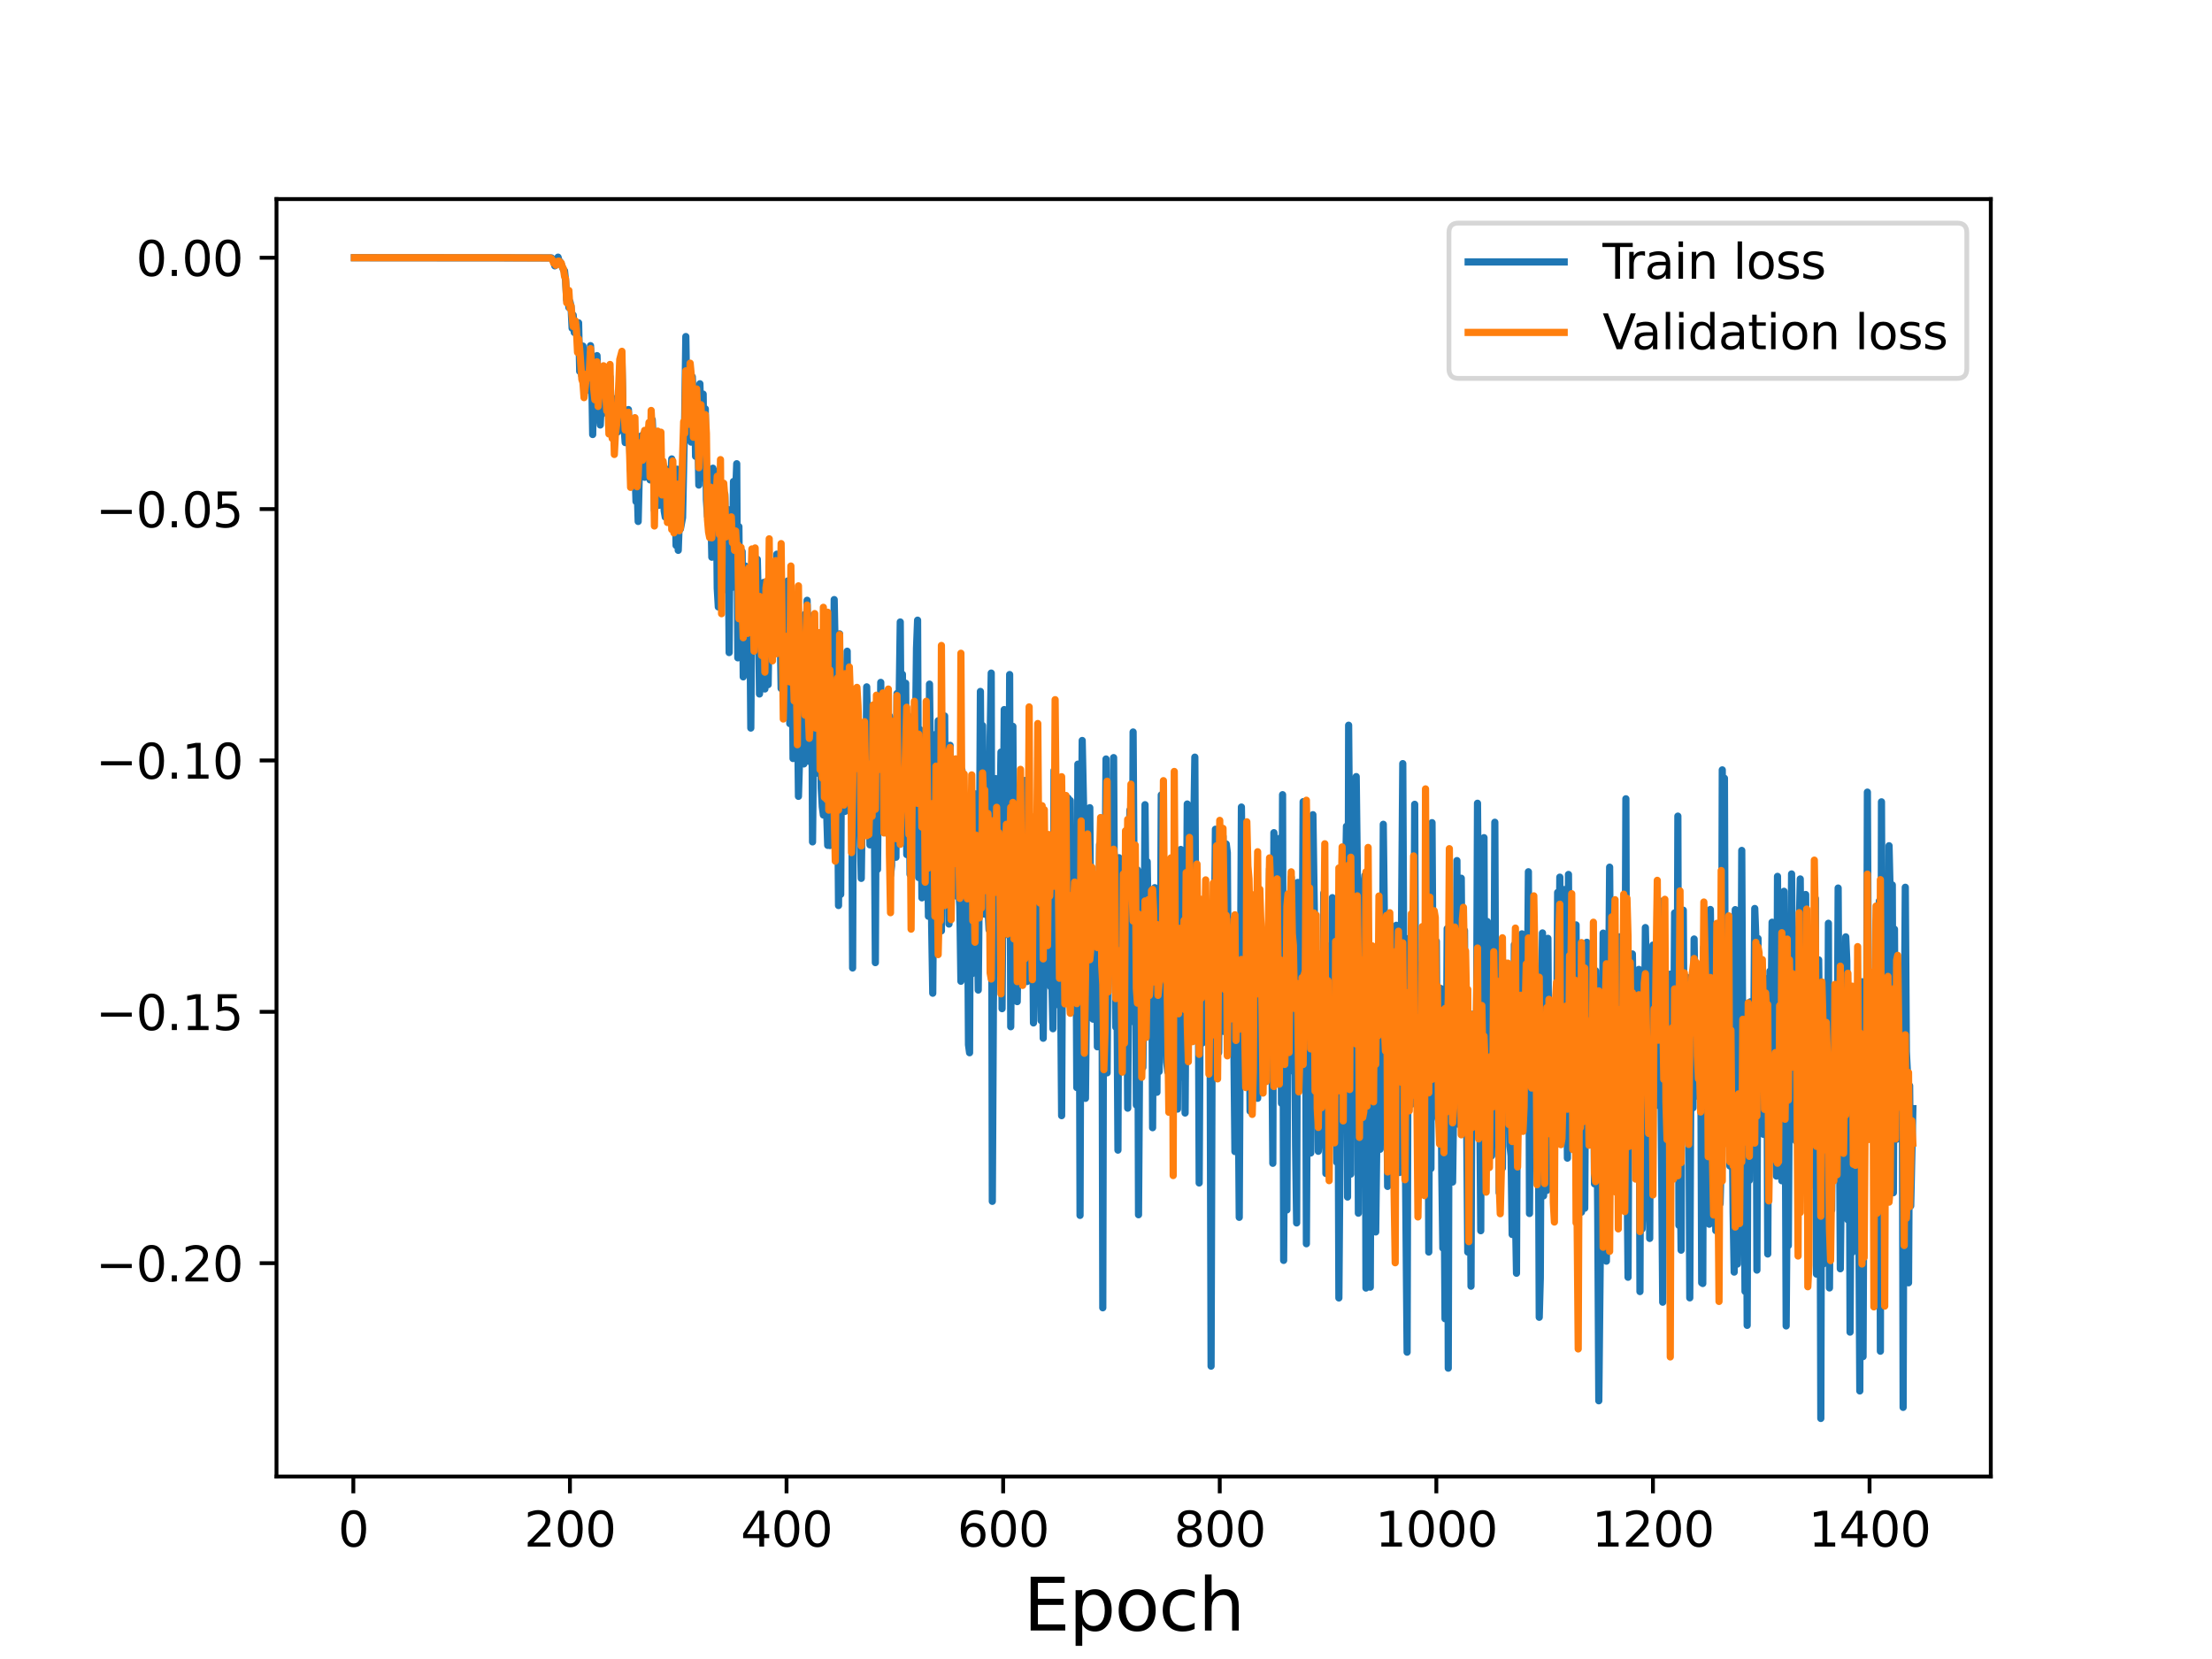 <?xml version="1.0" encoding="utf-8" standalone="no"?>
<!DOCTYPE svg PUBLIC "-//W3C//DTD SVG 1.1//EN"
  "http://www.w3.org/Graphics/SVG/1.1/DTD/svg11.dtd">
<svg height="345.6pt" version="1.1" viewBox="0 0 460.8 345.6" width="460.8pt" xmlns="http://www.w3.org/2000/svg" xmlns:xlink="http://www.w3.org/1999/xlink">
 <defs>
  <style type="text/css">*{stroke-linecap:butt;stroke-linejoin:round;}</style>
 </defs>
 <g id="figure_1">
  <g id="patch_1">
   <path d="M 0 345.6 
L 460.8 345.6 
L 460.8 0 
L 0 0 
z
" style="fill:#ffffff;"/>
  </g>
  <g id="axes_1">
   <g id="patch_2">
    <path d="M 57.6 307.584 
L 414.72 307.584 
L 414.72 41.472 
L 57.6 41.472 
z
" style="fill:#ffffff;"/>
   </g>
   <g id="matplotlib.axis_1">
    <g id="xtick_1">
     <g id="line2d_1">
      <defs>
       <path d="M 0 0 
L 0 3.5 
" id="mca65f3bb26" style="stroke:#000000;stroke-width:0.8;"/>
      </defs>
      <g>
       <use style="stroke:#000000;stroke-width:0.8;" x="73.607" xlink:href="#mca65f3bb26" y="307.584"/>
      </g>
     </g>
     <g id="text_1">
      <!-- 0 -->
      <g transform="translate(70.426 322.182)scale(0.1 -0.1)">
       <defs>
        <path d="M 2034 4250 
Q 1547 4250 1301 3770 
Q 1056 3291 1056 2328 
Q 1056 1369 1301 889 
Q 1547 409 2034 409 
Q 2525 409 2770 889 
Q 3016 1369 3016 2328 
Q 3016 3291 2770 3770 
Q 2525 4250 2034 4250 
z
M 2034 4750 
Q 2819 4750 3233 4129 
Q 3647 3509 3647 2328 
Q 3647 1150 3233 529 
Q 2819 -91 2034 -91 
Q 1250 -91 836 529 
Q 422 1150 422 2328 
Q 422 3509 836 4129 
Q 1250 4750 2034 4750 
z
" id="DejaVuSans-30" transform="scale(0.016)"/>
       </defs>
       <use xlink:href="#DejaVuSans-30"/>
      </g>
     </g>
    </g>
    <g id="xtick_2">
     <g id="line2d_2">
      <g>
       <use style="stroke:#000000;stroke-width:0.8;" x="118.729" xlink:href="#mca65f3bb26" y="307.584"/>
      </g>
     </g>
     <g id="text_2">
      <!-- 200 -->
      <g transform="translate(109.186 322.182)scale(0.1 -0.1)">
       <defs>
        <path d="M 1228 531 
L 3431 531 
L 3431 0 
L 469 0 
L 469 531 
Q 828 903 1448 1529 
Q 2069 2156 2228 2338 
Q 2531 2678 2651 2914 
Q 2772 3150 2772 3378 
Q 2772 3750 2511 3984 
Q 2250 4219 1831 4219 
Q 1534 4219 1204 4116 
Q 875 4013 500 3803 
L 500 4441 
Q 881 4594 1212 4672 
Q 1544 4750 1819 4750 
Q 2544 4750 2975 4387 
Q 3406 4025 3406 3419 
Q 3406 3131 3298 2873 
Q 3191 2616 2906 2266 
Q 2828 2175 2409 1742 
Q 1991 1309 1228 531 
z
" id="DejaVuSans-32" transform="scale(0.016)"/>
       </defs>
       <use xlink:href="#DejaVuSans-32"/>
       <use x="63.623" xlink:href="#DejaVuSans-30"/>
       <use x="127.246" xlink:href="#DejaVuSans-30"/>
      </g>
     </g>
    </g>
    <g id="xtick_3">
     <g id="line2d_3">
      <g>
       <use style="stroke:#000000;stroke-width:0.8;" x="163.852" xlink:href="#mca65f3bb26" y="307.584"/>
      </g>
     </g>
     <g id="text_3">
      <!-- 400 -->
      <g transform="translate(154.308 322.182)scale(0.1 -0.1)">
       <defs>
        <path d="M 2419 4116 
L 825 1625 
L 2419 1625 
L 2419 4116 
z
M 2253 4666 
L 3047 4666 
L 3047 1625 
L 3713 1625 
L 3713 1100 
L 3047 1100 
L 3047 0 
L 2419 0 
L 2419 1100 
L 313 1100 
L 313 1709 
L 2253 4666 
z
" id="DejaVuSans-34" transform="scale(0.016)"/>
       </defs>
       <use xlink:href="#DejaVuSans-34"/>
       <use x="63.623" xlink:href="#DejaVuSans-30"/>
       <use x="127.246" xlink:href="#DejaVuSans-30"/>
      </g>
     </g>
    </g>
    <g id="xtick_4">
     <g id="line2d_4">
      <g>
       <use style="stroke:#000000;stroke-width:0.8;" x="208.974" xlink:href="#mca65f3bb26" y="307.584"/>
      </g>
     </g>
     <g id="text_4">
      <!-- 600 -->
      <g transform="translate(199.43 322.182)scale(0.1 -0.1)">
       <defs>
        <path d="M 2113 2584 
Q 1688 2584 1439 2293 
Q 1191 2003 1191 1497 
Q 1191 994 1439 701 
Q 1688 409 2113 409 
Q 2538 409 2786 701 
Q 3034 994 3034 1497 
Q 3034 2003 2786 2293 
Q 2538 2584 2113 2584 
z
M 3366 4563 
L 3366 3988 
Q 3128 4100 2886 4159 
Q 2644 4219 2406 4219 
Q 1781 4219 1451 3797 
Q 1122 3375 1075 2522 
Q 1259 2794 1537 2939 
Q 1816 3084 2150 3084 
Q 2853 3084 3261 2657 
Q 3669 2231 3669 1497 
Q 3669 778 3244 343 
Q 2819 -91 2113 -91 
Q 1303 -91 875 529 
Q 447 1150 447 2328 
Q 447 3434 972 4092 
Q 1497 4750 2381 4750 
Q 2619 4750 2861 4703 
Q 3103 4656 3366 4563 
z
" id="DejaVuSans-36" transform="scale(0.016)"/>
       </defs>
       <use xlink:href="#DejaVuSans-36"/>
       <use x="63.623" xlink:href="#DejaVuSans-30"/>
       <use x="127.246" xlink:href="#DejaVuSans-30"/>
      </g>
     </g>
    </g>
    <g id="xtick_5">
     <g id="line2d_5">
      <g>
       <use style="stroke:#000000;stroke-width:0.8;" x="254.096" xlink:href="#mca65f3bb26" y="307.584"/>
      </g>
     </g>
     <g id="text_5">
      <!-- 800 -->
      <g transform="translate(244.552 322.182)scale(0.1 -0.1)">
       <defs>
        <path d="M 2034 2216 
Q 1584 2216 1326 1975 
Q 1069 1734 1069 1313 
Q 1069 891 1326 650 
Q 1584 409 2034 409 
Q 2484 409 2743 651 
Q 3003 894 3003 1313 
Q 3003 1734 2745 1975 
Q 2488 2216 2034 2216 
z
M 1403 2484 
Q 997 2584 770 2862 
Q 544 3141 544 3541 
Q 544 4100 942 4425 
Q 1341 4750 2034 4750 
Q 2731 4750 3128 4425 
Q 3525 4100 3525 3541 
Q 3525 3141 3298 2862 
Q 3072 2584 2669 2484 
Q 3125 2378 3379 2068 
Q 3634 1759 3634 1313 
Q 3634 634 3220 271 
Q 2806 -91 2034 -91 
Q 1263 -91 848 271 
Q 434 634 434 1313 
Q 434 1759 690 2068 
Q 947 2378 1403 2484 
z
M 1172 3481 
Q 1172 3119 1398 2916 
Q 1625 2713 2034 2713 
Q 2441 2713 2670 2916 
Q 2900 3119 2900 3481 
Q 2900 3844 2670 4047 
Q 2441 4250 2034 4250 
Q 1625 4250 1398 4047 
Q 1172 3844 1172 3481 
z
" id="DejaVuSans-38" transform="scale(0.016)"/>
       </defs>
       <use xlink:href="#DejaVuSans-38"/>
       <use x="63.623" xlink:href="#DejaVuSans-30"/>
       <use x="127.246" xlink:href="#DejaVuSans-30"/>
      </g>
     </g>
    </g>
    <g id="xtick_6">
     <g id="line2d_6">
      <g>
       <use style="stroke:#000000;stroke-width:0.8;" x="299.218" xlink:href="#mca65f3bb26" y="307.584"/>
      </g>
     </g>
     <g id="text_6">
      <!-- 1000 -->
      <g transform="translate(286.493 322.182)scale(0.1 -0.1)">
       <defs>
        <path d="M 794 531 
L 1825 531 
L 1825 4091 
L 703 3866 
L 703 4441 
L 1819 4666 
L 2450 4666 
L 2450 531 
L 3481 531 
L 3481 0 
L 794 0 
L 794 531 
z
" id="DejaVuSans-31" transform="scale(0.016)"/>
       </defs>
       <use xlink:href="#DejaVuSans-31"/>
       <use x="63.623" xlink:href="#DejaVuSans-30"/>
       <use x="127.246" xlink:href="#DejaVuSans-30"/>
       <use x="190.869" xlink:href="#DejaVuSans-30"/>
      </g>
     </g>
    </g>
    <g id="xtick_7">
     <g id="line2d_7">
      <g>
       <use style="stroke:#000000;stroke-width:0.8;" x="344.341" xlink:href="#mca65f3bb26" y="307.584"/>
      </g>
     </g>
     <g id="text_7">
      <!-- 1200 -->
      <g transform="translate(331.616 322.182)scale(0.1 -0.1)">
       <use xlink:href="#DejaVuSans-31"/>
       <use x="63.623" xlink:href="#DejaVuSans-32"/>
       <use x="127.246" xlink:href="#DejaVuSans-30"/>
       <use x="190.869" xlink:href="#DejaVuSans-30"/>
      </g>
     </g>
    </g>
    <g id="xtick_8">
     <g id="line2d_8">
      <g>
       <use style="stroke:#000000;stroke-width:0.8;" x="389.463" xlink:href="#mca65f3bb26" y="307.584"/>
      </g>
     </g>
     <g id="text_8">
      <!-- 1400 -->
      <g transform="translate(376.738 322.182)scale(0.1 -0.1)">
       <use xlink:href="#DejaVuSans-31"/>
       <use x="63.623" xlink:href="#DejaVuSans-34"/>
       <use x="127.246" xlink:href="#DejaVuSans-30"/>
       <use x="190.869" xlink:href="#DejaVuSans-30"/>
      </g>
     </g>
    </g>
    <g id="text_9">
     <!-- Epoch -->
     <g transform="translate(213.194 339.66)scale(0.15 -0.15)">
      <defs>
       <path d="M 628 4666 
L 3578 4666 
L 3578 4134 
L 1259 4134 
L 1259 2753 
L 3481 2753 
L 3481 2222 
L 1259 2222 
L 1259 531 
L 3634 531 
L 3634 0 
L 628 0 
L 628 4666 
z
" id="DejaVuSans-45" transform="scale(0.016)"/>
       <path d="M 1159 525 
L 1159 -1331 
L 581 -1331 
L 581 3500 
L 1159 3500 
L 1159 2969 
Q 1341 3281 1617 3432 
Q 1894 3584 2278 3584 
Q 2916 3584 3314 3078 
Q 3713 2572 3713 1747 
Q 3713 922 3314 415 
Q 2916 -91 2278 -91 
Q 1894 -91 1617 61 
Q 1341 213 1159 525 
z
M 3116 1747 
Q 3116 2381 2855 2742 
Q 2594 3103 2138 3103 
Q 1681 3103 1420 2742 
Q 1159 2381 1159 1747 
Q 1159 1113 1420 752 
Q 1681 391 2138 391 
Q 2594 391 2855 752 
Q 3116 1113 3116 1747 
z
" id="DejaVuSans-70" transform="scale(0.016)"/>
       <path d="M 1959 3097 
Q 1497 3097 1228 2736 
Q 959 2375 959 1747 
Q 959 1119 1226 758 
Q 1494 397 1959 397 
Q 2419 397 2687 759 
Q 2956 1122 2956 1747 
Q 2956 2369 2687 2733 
Q 2419 3097 1959 3097 
z
M 1959 3584 
Q 2709 3584 3137 3096 
Q 3566 2609 3566 1747 
Q 3566 888 3137 398 
Q 2709 -91 1959 -91 
Q 1206 -91 779 398 
Q 353 888 353 1747 
Q 353 2609 779 3096 
Q 1206 3584 1959 3584 
z
" id="DejaVuSans-6f" transform="scale(0.016)"/>
       <path d="M 3122 3366 
L 3122 2828 
Q 2878 2963 2633 3030 
Q 2388 3097 2138 3097 
Q 1578 3097 1268 2742 
Q 959 2388 959 1747 
Q 959 1106 1268 751 
Q 1578 397 2138 397 
Q 2388 397 2633 464 
Q 2878 531 3122 666 
L 3122 134 
Q 2881 22 2623 -34 
Q 2366 -91 2075 -91 
Q 1284 -91 818 406 
Q 353 903 353 1747 
Q 353 2603 823 3093 
Q 1294 3584 2113 3584 
Q 2378 3584 2631 3529 
Q 2884 3475 3122 3366 
z
" id="DejaVuSans-63" transform="scale(0.016)"/>
       <path d="M 3513 2113 
L 3513 0 
L 2938 0 
L 2938 2094 
Q 2938 2591 2744 2837 
Q 2550 3084 2163 3084 
Q 1697 3084 1428 2787 
Q 1159 2491 1159 1978 
L 1159 0 
L 581 0 
L 581 4863 
L 1159 4863 
L 1159 2956 
Q 1366 3272 1645 3428 
Q 1925 3584 2291 3584 
Q 2894 3584 3203 3211 
Q 3513 2838 3513 2113 
z
" id="DejaVuSans-68" transform="scale(0.016)"/>
      </defs>
      <use xlink:href="#DejaVuSans-45"/>
      <use x="63.184" xlink:href="#DejaVuSans-70"/>
      <use x="126.66" xlink:href="#DejaVuSans-6f"/>
      <use x="187.842" xlink:href="#DejaVuSans-63"/>
      <use x="242.822" xlink:href="#DejaVuSans-68"/>
     </g>
    </g>
   </g>
   <g id="matplotlib.axis_2">
    <g id="ytick_1">
     <g id="line2d_9">
      <defs>
       <path d="M 0 0 
L -3.5 0 
" id="m111061e61c" style="stroke:#000000;stroke-width:0.8;"/>
      </defs>
      <g>
       <use style="stroke:#000000;stroke-width:0.8;" x="57.6" xlink:href="#m111061e61c" y="263.145"/>
      </g>
     </g>
     <g id="text_10">
      <!-- −0.20 -->
      <g transform="translate(19.955 266.945)scale(0.1 -0.1)">
       <defs>
        <path d="M 678 2272 
L 4684 2272 
L 4684 1741 
L 678 1741 
L 678 2272 
z
" id="DejaVuSans-2212" transform="scale(0.016)"/>
        <path d="M 684 794 
L 1344 794 
L 1344 0 
L 684 0 
L 684 794 
z
" id="DejaVuSans-2e" transform="scale(0.016)"/>
       </defs>
       <use xlink:href="#DejaVuSans-2212"/>
       <use x="83.789" xlink:href="#DejaVuSans-30"/>
       <use x="147.412" xlink:href="#DejaVuSans-2e"/>
       <use x="179.199" xlink:href="#DejaVuSans-32"/>
       <use x="242.822" xlink:href="#DejaVuSans-30"/>
      </g>
     </g>
    </g>
    <g id="ytick_2">
     <g id="line2d_10">
      <g>
       <use style="stroke:#000000;stroke-width:0.8;" x="57.6" xlink:href="#m111061e61c" y="210.781"/>
      </g>
     </g>
     <g id="text_11">
      <!-- −0.15 -->
      <g transform="translate(19.955 214.58)scale(0.1 -0.1)">
       <defs>
        <path d="M 691 4666 
L 3169 4666 
L 3169 4134 
L 1269 4134 
L 1269 2991 
Q 1406 3038 1543 3061 
Q 1681 3084 1819 3084 
Q 2600 3084 3056 2656 
Q 3513 2228 3513 1497 
Q 3513 744 3044 326 
Q 2575 -91 1722 -91 
Q 1428 -91 1123 -41 
Q 819 9 494 109 
L 494 744 
Q 775 591 1075 516 
Q 1375 441 1709 441 
Q 2250 441 2565 725 
Q 2881 1009 2881 1497 
Q 2881 1984 2565 2268 
Q 2250 2553 1709 2553 
Q 1456 2553 1204 2497 
Q 953 2441 691 2322 
L 691 4666 
z
" id="DejaVuSans-35" transform="scale(0.016)"/>
       </defs>
       <use xlink:href="#DejaVuSans-2212"/>
       <use x="83.789" xlink:href="#DejaVuSans-30"/>
       <use x="147.412" xlink:href="#DejaVuSans-2e"/>
       <use x="179.199" xlink:href="#DejaVuSans-31"/>
       <use x="242.822" xlink:href="#DejaVuSans-35"/>
      </g>
     </g>
    </g>
    <g id="ytick_3">
     <g id="line2d_11">
      <g>
       <use style="stroke:#000000;stroke-width:0.8;" x="57.6" xlink:href="#m111061e61c" y="158.417"/>
      </g>
     </g>
     <g id="text_12">
      <!-- −0.10 -->
      <g transform="translate(19.955 162.216)scale(0.1 -0.1)">
       <use xlink:href="#DejaVuSans-2212"/>
       <use x="83.789" xlink:href="#DejaVuSans-30"/>
       <use x="147.412" xlink:href="#DejaVuSans-2e"/>
       <use x="179.199" xlink:href="#DejaVuSans-31"/>
       <use x="242.822" xlink:href="#DejaVuSans-30"/>
      </g>
     </g>
    </g>
    <g id="ytick_4">
     <g id="line2d_12">
      <g>
       <use style="stroke:#000000;stroke-width:0.8;" x="57.6" xlink:href="#m111061e61c" y="106.052"/>
      </g>
     </g>
     <g id="text_13">
      <!-- −0.05 -->
      <g transform="translate(19.955 109.851)scale(0.1 -0.1)">
       <use xlink:href="#DejaVuSans-2212"/>
       <use x="83.789" xlink:href="#DejaVuSans-30"/>
       <use x="147.412" xlink:href="#DejaVuSans-2e"/>
       <use x="179.199" xlink:href="#DejaVuSans-30"/>
       <use x="242.822" xlink:href="#DejaVuSans-35"/>
      </g>
     </g>
    </g>
    <g id="ytick_5">
     <g id="line2d_13">
      <g>
       <use style="stroke:#000000;stroke-width:0.8;" x="57.6" xlink:href="#m111061e61c" y="53.688"/>
      </g>
     </g>
     <g id="text_14">
      <!-- 0.00 -->
      <g transform="translate(28.334 57.487)scale(0.1 -0.1)">
       <use xlink:href="#DejaVuSans-30"/>
       <use x="63.623" xlink:href="#DejaVuSans-2e"/>
       <use x="95.41" xlink:href="#DejaVuSans-30"/>
       <use x="159.033" xlink:href="#DejaVuSans-30"/>
      </g>
     </g>
    </g>
   </g>
   <g id="line2d_14">
    <path clip-path="url(#p4769fcfbe1)" d="M 73.833 53.689 
L 114.894 53.725 
L 115.345 54.402 
L 115.571 55.38 
L 115.796 54.622 
L 116.022 54.99 
L 116.248 53.568 
L 116.473 54.377 
L 116.699 54.54 
L 117.376 56.198 
L 117.601 56.42 
L 117.827 58.607 
L 118.053 62.463 
L 118.278 61.174 
L 118.504 64.048 
L 118.729 62.842 
L 118.955 63.812 
L 119.181 68.379 
L 119.406 65.638 
L 119.632 69.259 
L 119.857 67.471 
L 120.083 69.232 
L 120.309 69.128 
L 120.534 67.248 
L 120.76 77.36 
L 120.985 76.422 
L 121.211 78.271 
L 121.437 72.094 
L 121.662 74.981 
L 121.888 80.665 
L 122.114 81.353 
L 122.565 76.612 
L 122.79 78.042 
L 123.016 72.009 
L 123.242 76.994 
L 123.467 90.521 
L 123.693 76.191 
L 124.144 85.093 
L 124.37 74.086 
L 124.821 85.984 
L 125.046 88.537 
L 125.272 83.411 
L 125.498 86.209 
L 125.949 77.596 
L 126.175 79.516 
L 126.4 85.45 
L 126.626 85.003 
L 126.851 85.375 
L 127.077 78.477 
L 127.528 90.642 
L 127.754 83.014 
L 127.979 89.176 
L 128.205 87.084 
L 128.431 86.723 
L 128.656 89.999 
L 128.882 85.514 
L 129.107 76.853 
L 129.333 75.243 
L 129.559 75.355 
L 129.784 85.872 
L 130.236 92.201 
L 130.461 89.199 
L 130.687 90.243 
L 130.912 85.321 
L 131.364 98.048 
L 131.589 94.402 
L 131.815 96.402 
L 132.04 90.488 
L 132.492 104.475 
L 132.717 100.923 
L 132.943 108.63 
L 133.168 99.074 
L 133.394 99.504 
L 133.62 90.779 
L 133.845 96.502 
L 134.071 91.814 
L 134.297 99.421 
L 134.522 90.906 
L 134.748 97.555 
L 134.973 97.113 
L 135.199 97.565 
L 135.425 99.973 
L 135.65 95.981 
L 135.876 87.438 
L 136.101 92.254 
L 136.327 106.293 
L 136.553 94.042 
L 136.778 90.276 
L 137.004 96.063 
L 137.229 105.278 
L 137.455 97.051 
L 137.681 97.775 
L 137.906 97.5 
L 138.132 99.369 
L 138.358 106.423 
L 138.583 107.717 
L 138.809 97.762 
L 139.034 101.868 
L 139.26 108.302 
L 139.486 105.058 
L 139.937 95.603 
L 140.388 107.743 
L 140.614 102.852 
L 140.839 113.629 
L 141.065 97.741 
L 141.29 114.646 
L 141.516 108.406 
L 141.742 110.202 
L 142.193 107.824 
L 142.644 86.255 
L 142.87 70.106 
L 143.095 84.448 
L 143.321 77.941 
L 143.547 75.901 
L 143.998 92.105 
L 144.223 78.493 
L 144.449 83.955 
L 144.675 81.064 
L 144.9 95.065 
L 145.126 83.844 
L 145.351 88.629 
L 145.577 101.047 
L 145.803 79.945 
L 146.028 89.416 
L 146.254 83.767 
L 146.48 82.099 
L 146.705 99.661 
L 146.931 85.171 
L 147.156 104.103 
L 147.382 107.584 
L 147.608 100.807 
L 147.833 105.3 
L 148.059 104.944 
L 148.284 116.077 
L 148.51 97.535 
L 148.736 98.665 
L 148.961 108.984 
L 149.187 98.255 
L 149.412 122.536 
L 149.638 126.44 
L 149.864 106.397 
L 150.089 111.024 
L 150.315 112.398 
L 150.541 123.004 
L 150.992 102.923 
L 151.217 113.811 
L 151.443 114.493 
L 151.669 106.162 
L 151.894 135.946 
L 152.12 106.887 
L 152.345 122.476 
L 152.571 120.525 
L 152.797 100.298 
L 153.022 108.971 
L 153.473 96.6 
L 153.699 137.038 
L 153.925 109.701 
L 154.15 133.566 
L 154.376 120.482 
L 154.602 114.896 
L 154.827 141.004 
L 155.053 120.736 
L 155.278 117.914 
L 155.504 126.895 
L 155.73 130.744 
L 155.955 125.414 
L 156.181 125.089 
L 156.406 151.669 
L 156.632 121.951 
L 156.858 125.535 
L 157.083 115.84 
L 157.309 127.257 
L 157.534 126.708 
L 157.76 116.51 
L 157.986 125.791 
L 158.211 144.574 
L 158.437 142.04 
L 158.888 130.499 
L 159.114 121.315 
L 159.339 143.529 
L 159.565 128.962 
L 160.016 142.627 
L 160.242 129.084 
L 160.467 137.055 
L 160.693 129.26 
L 160.919 128.714 
L 161.144 124.523 
L 161.37 132.337 
L 161.595 126.498 
L 161.821 115.446 
L 162.047 125.748 
L 162.272 116.342 
L 162.724 143.428 
L 162.949 130.619 
L 163.175 128.431 
L 163.4 137.509 
L 163.626 135.361 
L 163.852 138.782 
L 164.077 121.027 
L 164.303 121.943 
L 164.528 150.738 
L 164.754 134.484 
L 164.98 129.616 
L 165.205 158.016 
L 165.656 124.717 
L 165.882 149.846 
L 166.108 145.895 
L 166.333 165.894 
L 166.559 158.294 
L 166.785 141.548 
L 167.01 142.426 
L 167.236 141.137 
L 167.461 159.14 
L 167.687 127.969 
L 167.913 133.883 
L 168.138 125.052 
L 168.364 136.468 
L 168.589 158.61 
L 168.815 150.485 
L 169.041 128.347 
L 169.266 175.384 
L 169.717 131.213 
L 169.943 160.362 
L 170.169 161.065 
L 170.394 156.343 
L 170.62 135.888 
L 170.846 142.902 
L 171.071 164.204 
L 171.297 168.038 
L 171.522 169.788 
L 171.748 144.375 
L 171.974 141.249 
L 172.199 168.938 
L 172.425 176.101 
L 172.65 173.283 
L 172.876 176.14 
L 173.102 145.848 
L 173.327 148.154 
L 173.553 152.409 
L 173.778 124.905 
L 174.455 159.681 
L 174.681 188.637 
L 174.907 132.045 
L 175.132 186.32 
L 175.358 144.635 
L 175.583 142.292 
L 175.809 166.061 
L 176.035 169.032 
L 176.486 135.66 
L 176.711 166.659 
L 176.937 168.584 
L 177.163 155.876 
L 177.388 154.777 
L 177.614 201.644 
L 177.839 143.761 
L 178.516 159.082 
L 178.968 162.618 
L 179.419 182.985 
L 179.644 166.224 
L 179.87 160.152 
L 180.096 158.195 
L 180.321 172.897 
L 180.547 143.083 
L 180.772 153.489 
L 180.998 151.597 
L 181.224 176.001 
L 181.675 153.67 
L 181.901 163.732 
L 182.126 167.204 
L 182.352 200.536 
L 182.577 151.332 
L 182.803 181.122 
L 183.029 156.675 
L 183.254 163.982 
L 183.48 142.15 
L 183.705 173.155 
L 183.931 165.691 
L 184.157 149.876 
L 184.382 168.351 
L 184.608 160.552 
L 184.833 173.607 
L 185.285 149.147 
L 185.51 182.31 
L 185.736 180.343 
L 185.962 150.116 
L 186.187 167.651 
L 186.413 174.918 
L 186.638 178.59 
L 186.864 144.463 
L 187.09 152.559 
L 187.315 145.218 
L 187.541 129.57 
L 187.766 162.035 
L 187.992 140.463 
L 188.218 173.799 
L 188.443 146.996 
L 188.669 142.328 
L 188.894 178.03 
L 189.12 173.87 
L 189.346 149.241 
L 189.571 182.135 
L 189.797 170.775 
L 190.023 167.516 
L 190.248 161.071 
L 190.474 151.12 
L 190.699 153.523 
L 190.925 135.054 
L 191.151 129.194 
L 191.376 182.814 
L 191.602 151.948 
L 191.827 162.347 
L 192.053 187.037 
L 192.279 160.984 
L 192.504 160.26 
L 192.73 163.437 
L 192.955 152.398 
L 193.407 190.879 
L 193.632 142.512 
L 193.858 160.797 
L 194.084 192.988 
L 194.309 206.908 
L 194.535 177.192 
L 194.76 181.026 
L 194.986 152.948 
L 195.212 193.095 
L 195.437 150.143 
L 195.663 184.479 
L 195.888 160.614 
L 196.114 193.923 
L 196.34 149.934 
L 196.565 151.36 
L 196.791 149.147 
L 197.016 185.394 
L 197.242 165.237 
L 197.468 162.367 
L 197.693 192.499 
L 197.919 155.263 
L 198.145 181.699 
L 198.37 167.567 
L 198.596 166.093 
L 199.047 186.63 
L 199.273 184.199 
L 199.498 169.298 
L 199.724 185.054 
L 199.949 188.745 
L 200.175 204.414 
L 200.401 160.433 
L 200.626 191.066 
L 200.852 170.269 
L 201.077 189.077 
L 201.529 182.753 
L 201.754 217.649 
L 201.98 219.307 
L 202.206 166.15 
L 202.431 202.903 
L 202.882 165.506 
L 203.108 165.366 
L 203.334 169.796 
L 203.785 206.25 
L 204.01 183.796 
L 204.236 144.038 
L 204.462 177.379 
L 204.687 151.142 
L 205.138 190.448 
L 205.364 167.787 
L 205.815 189.142 
L 206.041 193.693 
L 206.267 153.524 
L 206.492 140.211 
L 206.718 250.264 
L 206.943 209.013 
L 207.169 191.698 
L 207.395 162.195 
L 207.62 179.412 
L 207.846 172.593 
L 208.071 173.282 
L 208.297 170.906 
L 208.523 156.67 
L 208.748 210.125 
L 209.199 147.817 
L 209.425 171.739 
L 209.651 178.083 
L 209.876 190.308 
L 210.102 194.815 
L 210.328 140.518 
L 210.553 213.89 
L 210.779 189.04 
L 211.004 151.31 
L 211.23 192.486 
L 211.456 165.792 
L 211.681 174.576 
L 211.907 208.658 
L 212.358 176.771 
L 212.584 168.379 
L 212.809 164.724 
L 213.035 180.725 
L 213.26 177.235 
L 213.486 162.584 
L 213.712 196.637 
L 213.937 204.472 
L 214.163 192.386 
L 214.389 173.007 
L 214.614 170.759 
L 214.84 185.723 
L 215.065 187.716 
L 215.291 213.096 
L 215.517 181.148 
L 215.742 178.587 
L 215.968 194.841 
L 216.193 173.601 
L 216.87 212.598 
L 217.096 193.121 
L 217.321 216.288 
L 217.547 191.69 
L 217.773 194.598 
L 217.998 186.491 
L 218.224 198.992 
L 218.45 177.592 
L 218.675 198.524 
L 218.901 205.605 
L 219.126 204.885 
L 219.352 214.305 
L 219.578 160.491 
L 220.029 209.177 
L 220.254 190.823 
L 220.48 181.858 
L 220.706 209.497 
L 220.931 204.006 
L 221.157 232.414 
L 221.382 186.012 
L 221.608 197.041 
L 221.834 168.756 
L 222.059 169.125 
L 222.285 206.992 
L 222.511 166.268 
L 222.736 204.882 
L 222.962 166.762 
L 223.187 200.168 
L 223.413 203.348 
L 223.639 202.055 
L 223.864 199.364 
L 224.09 180.529 
L 224.315 226.56 
L 224.541 159.185 
L 224.767 173.819 
L 224.992 253.19 
L 225.218 184.999 
L 225.443 154.255 
L 225.895 175.758 
L 226.12 228.807 
L 226.572 182.207 
L 226.797 211.157 
L 227.023 168.255 
L 227.248 197.816 
L 227.474 211.596 
L 227.7 212.312 
L 227.925 202.57 
L 228.151 208.22 
L 228.376 187.758 
L 228.602 218.069 
L 228.828 210.547 
L 229.053 175.951 
L 229.279 183.546 
L 229.504 171.375 
L 229.73 272.435 
L 229.956 173.157 
L 230.181 188.321 
L 230.407 158.11 
L 230.633 223.499 
L 230.858 191.445 
L 231.084 189.689 
L 231.309 190.577 
L 231.535 195.639 
L 231.761 184.159 
L 231.986 157.821 
L 232.212 196.197 
L 232.437 213.987 
L 232.663 202.946 
L 232.889 239.592 
L 233.114 178.678 
L 233.34 204.1 
L 233.565 190.958 
L 233.791 218.98 
L 234.017 198.969 
L 234.242 206.421 
L 234.468 186.573 
L 234.694 193.477 
L 234.919 230.855 
L 235.37 168.759 
L 235.596 183.33 
L 235.822 212.798 
L 236.047 152.485 
L 236.273 186.982 
L 236.498 187.752 
L 236.724 230.207 
L 236.95 181.22 
L 237.175 253.056 
L 237.626 187.217 
L 237.852 191.952 
L 238.078 222.364 
L 238.303 203.25 
L 238.529 167.632 
L 238.755 191.028 
L 238.98 179.488 
L 239.206 193.522 
L 239.431 192.857 
L 239.657 214.211 
L 239.883 188.461 
L 240.108 234.921 
L 240.334 192.836 
L 240.559 184.921 
L 240.785 194.727 
L 241.011 227.543 
L 241.236 186.397 
L 241.462 223.235 
L 241.687 211.387 
L 241.913 165.595 
L 242.139 171.988 
L 242.364 205.915 
L 242.59 183.787 
L 243.041 221.263 
L 243.267 223.271 
L 243.492 201.219 
L 243.718 199.176 
L 244.169 179.81 
L 244.846 214.092 
L 245.072 188.206 
L 245.297 231.048 
L 245.523 196.793 
L 245.748 223.439 
L 245.974 176.959 
L 246.2 221.96 
L 246.425 224.5 
L 246.651 181.501 
L 246.877 231.862 
L 247.328 167.488 
L 247.553 190.473 
L 247.779 185.553 
L 248.005 208.541 
L 248.23 193.965 
L 248.456 201.645 
L 248.681 172.397 
L 248.907 157.725 
L 249.133 202.78 
L 249.358 200.279 
L 249.584 192.454 
L 249.809 246.436 
L 250.035 206.481 
L 250.261 193.587 
L 250.486 217.268 
L 250.712 199.721 
L 250.938 191.07 
L 251.163 210.291 
L 251.389 211.657 
L 251.614 210.697 
L 251.84 204.682 
L 252.066 208.776 
L 252.291 284.595 
L 252.517 213.466 
L 252.742 194.324 
L 252.968 196.476 
L 253.194 172.743 
L 253.645 196.228 
L 253.87 219.279 
L 254.096 191.227 
L 254.322 206.575 
L 254.547 203.807 
L 254.773 174.203 
L 254.999 214.884 
L 255.45 175.818 
L 255.675 177.621 
L 255.901 213.571 
L 256.127 207.597 
L 256.352 209.467 
L 256.578 219.206 
L 256.803 206.659 
L 257.029 217.281 
L 257.255 239.89 
L 257.48 208.949 
L 257.706 208.914 
L 257.931 225.665 
L 258.157 253.595 
L 258.608 168.121 
L 259.06 203.777 
L 259.285 174.594 
L 259.511 213.768 
L 259.736 185.153 
L 259.962 209.409 
L 260.188 203.613 
L 260.413 231.474 
L 260.639 194.93 
L 260.864 220.384 
L 261.09 213.311 
L 261.316 216.184 
L 261.541 212.79 
L 261.767 191.206 
L 261.992 228.795 
L 262.895 195.402 
L 263.121 219.306 
L 263.346 214.291 
L 263.572 198.632 
L 263.797 206.183 
L 264.023 202.039 
L 264.249 213.818 
L 264.474 180.972 
L 264.925 214.058 
L 265.151 242.34 
L 265.377 173.458 
L 265.602 177.779 
L 265.828 204.797 
L 266.053 179.459 
L 266.505 215.987 
L 266.73 174.545 
L 266.956 229.84 
L 267.182 165.545 
L 267.407 262.564 
L 267.633 222.4 
L 268.084 252.054 
L 268.31 207.897 
L 268.535 221.339 
L 268.761 223.095 
L 268.986 182.8 
L 269.212 214.096 
L 269.438 199.296 
L 269.663 203.122 
L 269.889 238.364 
L 270.114 254.763 
L 270.34 183.826 
L 270.566 210.176 
L 270.791 212.259 
L 271.017 193.513 
L 271.243 204.528 
L 271.468 167.005 
L 271.694 207.826 
L 271.919 185.184 
L 272.145 259.1 
L 272.371 217.585 
L 272.822 209.486 
L 273.047 240.188 
L 273.273 188.19 
L 273.499 169.714 
L 274.175 214.087 
L 274.401 213.165 
L 274.627 239.835 
L 274.852 236.492 
L 275.078 219.262 
L 275.304 213.001 
L 275.529 222.773 
L 275.755 186.063 
L 275.98 199.861 
L 276.206 244.461 
L 276.657 197.093 
L 277.334 225.945 
L 277.56 186.998 
L 277.785 231.543 
L 278.011 195.685 
L 278.462 242.109 
L 278.688 208.191 
L 278.913 270.387 
L 279.365 211.638 
L 279.59 210.119 
L 279.816 201.099 
L 280.041 212.78 
L 280.267 184.77 
L 280.493 172.125 
L 280.718 249.362 
L 280.944 151.076 
L 281.169 179.542 
L 281.395 244.59 
L 281.621 175.07 
L 281.846 188.518 
L 282.072 209.476 
L 282.523 161.776 
L 282.749 180.433 
L 282.974 252.733 
L 283.2 202.087 
L 283.426 240.647 
L 283.651 199.266 
L 283.877 226.952 
L 284.102 184.637 
L 284.328 182.358 
L 284.554 268.326 
L 284.779 193.152 
L 285.005 251.537 
L 285.23 264.458 
L 285.456 268.144 
L 285.682 215.259 
L 285.907 204.291 
L 286.133 201.98 
L 286.358 217.288 
L 286.584 256.641 
L 286.81 238.205 
L 287.035 232.716 
L 287.261 214.381 
L 287.487 239.424 
L 287.712 206.214 
L 287.938 217.93 
L 288.163 171.714 
L 288.615 210.061 
L 288.84 220.16 
L 289.066 247.148 
L 289.743 198.819 
L 289.968 243.474 
L 290.194 203.558 
L 290.419 243.164 
L 290.871 192.759 
L 291.096 233.474 
L 291.322 211.485 
L 291.548 244.25 
L 292.224 159.073 
L 292.45 205.852 
L 293.127 281.684 
L 293.352 200.635 
L 293.578 195.453 
L 293.804 203.513 
L 294.029 230.043 
L 294.255 216.544 
L 294.481 214.078 
L 294.706 167.549 
L 294.932 225.296 
L 295.157 210.244 
L 295.383 243.174 
L 295.834 200.988 
L 296.06 206.344 
L 296.285 218.246 
L 296.511 194.586 
L 296.737 193.278 
L 296.962 228.742 
L 297.188 208.534 
L 297.413 201.246 
L 297.639 260.826 
L 297.865 201.446 
L 298.09 243.436 
L 298.316 171.372 
L 298.542 207.91 
L 298.767 204.604 
L 298.993 197.358 
L 299.218 196.08 
L 299.444 231.811 
L 299.67 233.273 
L 300.121 205.906 
L 300.346 244.132 
L 300.572 260.002 
L 300.798 240.314 
L 301.023 274.715 
L 301.474 193.444 
L 301.7 285.017 
L 301.926 201.975 
L 302.151 237.167 
L 302.377 235.221 
L 302.603 246.245 
L 302.828 229.363 
L 303.054 230.897 
L 303.279 214.856 
L 303.505 179.274 
L 303.731 234.184 
L 303.956 216.725 
L 304.182 218.708 
L 304.407 182.948 
L 304.633 213.167 
L 304.859 221.7 
L 305.084 193.841 
L 305.31 235.427 
L 305.535 234.268 
L 305.761 260.828 
L 305.987 251.629 
L 306.212 227.085 
L 306.438 267.939 
L 306.664 211.292 
L 306.889 215.279 
L 307.115 224.893 
L 307.34 229.119 
L 307.566 219.282 
L 307.792 167.329 
L 308.468 256.385 
L 308.694 177.142 
L 308.92 225.21 
L 309.145 174.499 
L 309.371 234.886 
L 309.822 191.962 
L 310.048 215.142 
L 310.273 211.368 
L 310.499 211.856 
L 310.725 240.798 
L 310.95 224.901 
L 311.176 218.536 
L 311.401 171.288 
L 311.627 225.337 
L 311.853 205.955 
L 312.078 208.683 
L 312.304 248.456 
L 312.529 196.79 
L 312.755 233.696 
L 312.981 243.332 
L 313.206 200.4 
L 313.432 211.432 
L 313.657 209.681 
L 313.883 214.074 
L 314.109 234.405 
L 314.334 215.54 
L 314.56 238.755 
L 314.786 240.821 
L 315.011 257.172 
L 315.237 248.071 
L 315.462 196.792 
L 315.688 252.406 
L 315.914 265.243 
L 316.139 211.781 
L 316.365 201.839 
L 316.59 214.18 
L 316.816 210.88 
L 317.042 194.537 
L 317.493 210.515 
L 317.718 197.473 
L 317.944 235.014 
L 318.395 181.601 
L 318.621 252.796 
L 318.847 216.647 
L 319.072 232.737 
L 319.298 228.183 
L 319.749 202.66 
L 319.975 204.67 
L 320.2 223.862 
L 320.426 220.783 
L 320.651 274.414 
L 320.877 266.243 
L 321.103 212.395 
L 321.328 194.347 
L 321.554 249.131 
L 321.779 243.338 
L 322.005 196.515 
L 322.231 247.992 
L 322.456 195.476 
L 322.682 226.749 
L 322.908 224.87 
L 323.133 239.473 
L 323.359 230.387 
L 323.584 232.741 
L 323.81 231.096 
L 324.036 210.93 
L 324.261 220.152 
L 324.487 185.906 
L 324.712 213.719 
L 324.938 182.725 
L 325.164 222.51 
L 325.389 228.214 
L 325.615 217.316 
L 325.84 185.308 
L 326.066 236.442 
L 326.292 205.733 
L 326.517 241.261 
L 326.743 182.166 
L 326.969 224.732 
L 327.194 218.867 
L 327.42 234.415 
L 327.645 214.727 
L 327.871 207.868 
L 328.097 210.851 
L 328.322 192.673 
L 328.548 245.216 
L 328.773 266.276 
L 328.999 208.467 
L 329.225 211.883 
L 329.45 252.517 
L 329.676 200.431 
L 330.127 251.702 
L 330.353 212.429 
L 330.578 196.292 
L 331.03 223.42 
L 331.255 197.013 
L 331.481 217.278 
L 331.706 221.554 
L 331.932 215.323 
L 332.158 246.622 
L 332.383 202.211 
L 332.834 252.175 
L 333.06 291.812 
L 333.737 225.857 
L 333.962 194.385 
L 334.188 222.997 
L 334.414 197.585 
L 334.639 262.723 
L 335.316 180.646 
L 335.542 212.386 
L 335.767 205.379 
L 335.993 235.186 
L 336.219 218.064 
L 336.444 232.441 
L 336.67 226.692 
L 336.895 207.236 
L 337.121 204.098 
L 337.347 195.151 
L 337.572 237.755 
L 337.798 204.714 
L 338.023 209.961 
L 338.249 218.518 
L 338.475 221.246 
L 338.7 166.399 
L 338.926 241.387 
L 339.152 266.077 
L 339.377 216.691 
L 339.603 227.76 
L 340.054 198.723 
L 340.505 228.513 
L 340.956 217.263 
L 341.182 234.683 
L 341.408 201.944 
L 341.633 269.058 
L 341.859 203.996 
L 342.084 256.013 
L 342.31 248.992 
L 342.761 193.229 
L 342.987 203.806 
L 343.213 236.299 
L 343.438 214.884 
L 343.664 257.986 
L 343.889 208.346 
L 344.115 211.125 
L 344.341 196.876 
L 344.566 215.859 
L 344.792 211.744 
L 345.017 230.282 
L 345.243 188.589 
L 345.469 212.451 
L 345.694 187.664 
L 346.371 271.273 
L 346.597 229.614 
L 346.822 226.648 
L 347.048 203.69 
L 347.274 239.06 
L 347.499 238.461 
L 347.725 229.902 
L 347.95 202.929 
L 348.176 206.737 
L 348.402 229.13 
L 348.627 222.741 
L 348.853 190.176 
L 349.078 231.97 
L 349.304 240.065 
L 349.53 170.013 
L 349.755 255.271 
L 349.981 241.067 
L 350.206 260.431 
L 350.432 202.781 
L 350.658 189.608 
L 350.883 226.998 
L 351.109 234.342 
L 351.335 203.543 
L 351.56 231.157 
L 351.786 220.371 
L 352.011 270.367 
L 352.237 222.372 
L 352.463 217.215 
L 352.688 230.777 
L 352.914 195.613 
L 353.365 228.336 
L 353.591 211.302 
L 354.042 205.211 
L 354.267 209.962 
L 354.493 267.223 
L 354.719 267.379 
L 354.944 197.251 
L 355.17 216.735 
L 355.396 251.169 
L 355.621 235.418 
L 356.072 255.024 
L 356.298 189.46 
L 356.749 221.829 
L 356.975 241.691 
L 357.2 230.233 
L 357.426 256.354 
L 357.652 223.462 
L 358.103 199.746 
L 358.328 250.763 
L 358.554 241.759 
L 358.78 160.379 
L 359.005 218.104 
L 359.231 162.119 
L 359.457 228.001 
L 359.682 210.279 
L 359.908 230.491 
L 360.133 223.522 
L 360.359 242.891 
L 360.585 214.739 
L 360.81 227.298 
L 361.036 252.635 
L 361.261 265 
L 361.487 189.492 
L 361.713 241.158 
L 361.938 263.326 
L 362.164 234.197 
L 362.389 220.408 
L 362.615 224.562 
L 362.841 177.158 
L 363.066 223.946 
L 363.292 241.667 
L 363.518 269.025 
L 363.743 220.731 
L 363.969 276.096 
L 364.194 209.012 
L 364.42 245.905 
L 364.646 208.691 
L 364.871 240.728 
L 365.097 222.737 
L 365.322 217.422 
L 365.548 189.252 
L 365.774 195.277 
L 365.999 264.587 
L 366.225 195.5 
L 366.45 223.596 
L 366.676 200.58 
L 366.902 212.543 
L 367.127 233.806 
L 367.353 236.298 
L 367.579 208.52 
L 367.804 236.437 
L 368.03 203.869 
L 368.255 261.232 
L 368.481 219.838 
L 368.707 202.303 
L 368.932 211.873 
L 369.158 192.116 
L 369.383 236.983 
L 369.609 233.45 
L 369.835 236.504 
L 370.06 245.001 
L 370.286 182.564 
L 370.511 219.76 
L 370.737 201.264 
L 370.963 207.856 
L 371.188 245.976 
L 371.414 188.1 
L 371.64 185.673 
L 371.865 221.561 
L 372.091 276.215 
L 372.316 247.217 
L 372.542 259.48 
L 372.768 223.224 
L 372.993 218.943 
L 373.219 182.056 
L 373.67 230.504 
L 373.896 211.974 
L 374.121 237.69 
L 374.347 213.911 
L 374.572 220.832 
L 374.798 194.689 
L 375.024 183.099 
L 375.475 243.53 
L 375.701 247.909 
L 375.926 238.763 
L 376.152 186.339 
L 376.377 222.348 
L 376.603 203.436 
L 376.829 247.382 
L 377.28 220.128 
L 377.505 242.903 
L 377.731 244.701 
L 378.182 187.184 
L 378.408 265.421 
L 378.633 257.644 
L 378.859 199.947 
L 379.085 219.936 
L 379.31 295.488 
L 379.536 206.168 
L 379.762 263.361 
L 379.987 219.763 
L 380.213 224.428 
L 380.664 246.763 
L 380.89 192.333 
L 381.115 268.306 
L 381.341 236.166 
L 381.566 252.066 
L 381.792 222.319 
L 382.018 223.701 
L 382.243 220.271 
L 382.469 208.221 
L 382.694 231.309 
L 382.92 184.996 
L 383.371 264.311 
L 383.823 226.387 
L 384.048 202.141 
L 384.274 216.291 
L 384.499 195.16 
L 384.725 200.207 
L 384.951 254.122 
L 385.176 208.347 
L 385.402 277.508 
L 385.627 240.47 
L 385.853 260.895 
L 386.079 221.318 
L 386.304 244.373 
L 386.53 237.746 
L 386.755 234.832 
L 386.981 210.375 
L 387.432 289.762 
L 387.658 208.77 
L 387.884 204.513 
L 388.109 282.604 
L 388.335 230.052 
L 388.56 222.961 
L 388.786 236.148 
L 389.012 165.012 
L 389.237 211.824 
L 389.688 231.368 
L 389.914 227.118 
L 390.14 211.53 
L 390.365 227.524 
L 390.591 227.376 
L 390.816 228.298 
L 391.042 208.122 
L 391.268 253.037 
L 391.493 187.696 
L 391.719 281.48 
L 391.945 167.034 
L 392.17 224.669 
L 392.396 234.457 
L 392.621 228.937 
L 392.847 209.631 
L 393.073 212.671 
L 393.298 240.475 
L 393.524 176.182 
L 393.749 185.786 
L 393.975 219.74 
L 394.201 184.34 
L 394.426 248.464 
L 394.652 193.564 
L 394.877 233.315 
L 395.103 237.341 
L 395.329 213.599 
L 395.554 214.205 
L 395.78 205.404 
L 396.006 228.507 
L 396.231 201.263 
L 396.457 293.182 
L 396.682 217.509 
L 396.908 184.832 
L 397.134 219.073 
L 397.359 223.639 
L 397.585 267.228 
L 397.81 226.173 
L 398.036 251.216 
L 398.487 230.944 
L 398.487 230.944 
" style="fill:none;stroke:#1f77b4;stroke-linecap:square;stroke-width:1.5;"/>
   </g>
   <g id="line2d_15">
    <path clip-path="url(#p4769fcfbe1)" d="M 73.833 53.689 
L 102.711 53.686 
L 114.668 53.737 
L 114.894 53.899 
L 115.12 54.244 
L 115.345 54.814 
L 115.571 54.598 
L 115.796 55.259 
L 116.022 54.57 
L 116.248 54.412 
L 116.473 54.394 
L 116.699 54.699 
L 116.924 54.791 
L 117.15 55.628 
L 117.376 55.976 
L 117.601 57.563 
L 117.827 58.03 
L 118.053 63.072 
L 118.278 63.034 
L 118.504 60.505 
L 118.729 64.229 
L 118.955 63.704 
L 119.406 68.022 
L 119.857 66.843 
L 120.083 68.805 
L 120.309 73.408 
L 120.534 70.595 
L 120.76 72.626 
L 121.211 79.049 
L 121.437 79.682 
L 121.662 82.835 
L 122.114 78.706 
L 122.339 77.855 
L 122.565 78.71 
L 122.79 76.988 
L 123.016 72.617 
L 123.242 76.7 
L 123.467 76.806 
L 123.693 81.124 
L 123.918 83.281 
L 124.144 76.212 
L 124.37 75.374 
L 124.595 84.663 
L 124.821 81.973 
L 125.046 80.963 
L 125.272 81.545 
L 125.723 76.2 
L 125.949 77.933 
L 126.4 85.587 
L 126.626 82.994 
L 126.851 90.407 
L 127.077 75.921 
L 127.303 87.221 
L 127.528 91.33 
L 127.754 86.073 
L 127.979 94.675 
L 128.205 90.281 
L 128.431 88.64 
L 128.656 85.966 
L 129.107 74.89 
L 129.559 73.186 
L 129.784 86.278 
L 130.01 85.822 
L 130.236 89.58 
L 130.461 87.998 
L 130.687 87.768 
L 130.912 85.878 
L 131.364 101.531 
L 131.589 88.278 
L 131.815 92.235 
L 132.266 87.007 
L 132.492 98.823 
L 132.717 101.401 
L 132.943 99.064 
L 133.168 93.127 
L 133.394 94.767 
L 133.62 92.117 
L 133.845 95.873 
L 134.071 90.571 
L 134.297 89.65 
L 134.522 95.121 
L 134.748 89.656 
L 134.973 90.854 
L 135.199 87.998 
L 135.425 99.37 
L 135.65 85.503 
L 136.101 94.224 
L 136.327 109.575 
L 136.553 96.337 
L 136.778 90.121 
L 137.004 89.808 
L 137.229 101.201 
L 137.455 102.151 
L 137.681 90.035 
L 137.906 103.107 
L 138.132 96.068 
L 138.358 97.843 
L 138.583 101.159 
L 138.809 98.094 
L 139.034 108.846 
L 139.711 98.387 
L 139.937 110.311 
L 140.162 96.036 
L 140.388 111.017 
L 140.614 104.555 
L 140.839 107.324 
L 141.065 100.863 
L 141.29 108.063 
L 141.516 110.56 
L 141.742 109.991 
L 142.419 87.846 
L 142.644 90.283 
L 142.87 77.25 
L 143.095 77.829 
L 143.321 79.31 
L 143.547 88.378 
L 143.772 75.656 
L 144.223 80.373 
L 144.449 91.09 
L 144.675 86.559 
L 144.9 86.9 
L 145.126 81.027 
L 145.351 85.995 
L 145.577 97.441 
L 145.803 92.849 
L 146.028 84.31 
L 146.254 92.157 
L 146.48 87.773 
L 146.705 93.737 
L 146.931 86.377 
L 147.156 90.285 
L 147.382 108.237 
L 147.608 110.856 
L 147.833 111.982 
L 148.059 101.492 
L 148.284 112.048 
L 148.51 105.987 
L 148.736 107.734 
L 148.961 103.529 
L 149.187 103.424 
L 149.412 99.208 
L 149.638 101.472 
L 149.864 111.382 
L 150.089 95.747 
L 150.315 127.849 
L 150.541 102.645 
L 150.766 100.667 
L 150.992 103.469 
L 151.217 111.847 
L 151.443 109.161 
L 151.894 111.606 
L 152.12 110.201 
L 152.345 107.672 
L 152.571 113.057 
L 152.797 111.654 
L 153.022 114.654 
L 153.248 110.614 
L 153.473 114.665 
L 153.699 113.507 
L 153.925 128.892 
L 154.15 124.029 
L 154.376 114.038 
L 154.602 126.995 
L 154.827 132.846 
L 155.053 128.057 
L 155.504 124.741 
L 155.73 131.946 
L 155.955 118.301 
L 156.181 130.865 
L 156.632 114.358 
L 157.083 135.646 
L 157.309 114.147 
L 157.534 129.974 
L 157.76 126.518 
L 158.211 124.236 
L 158.663 136.547 
L 159.114 125.392 
L 159.339 140.024 
L 159.565 122.469 
L 159.791 121.002 
L 160.016 136.242 
L 160.242 112.245 
L 160.467 135.877 
L 160.693 131.109 
L 160.919 137.671 
L 161.144 120.372 
L 161.37 126.237 
L 161.595 116.795 
L 161.821 136.183 
L 162.047 135.147 
L 162.272 128.258 
L 162.498 129.353 
L 162.724 113.24 
L 163.175 149.788 
L 163.4 137.684 
L 163.626 133.573 
L 163.852 134.715 
L 164.077 132.49 
L 164.303 140.778 
L 164.528 142.053 
L 164.754 117.911 
L 164.98 135.31 
L 165.205 137.651 
L 165.431 146.01 
L 165.882 140.759 
L 166.108 155.14 
L 166.333 122.042 
L 166.559 146.297 
L 167.01 137.683 
L 167.236 143.223 
L 167.461 141.521 
L 167.687 148.975 
L 167.913 131.967 
L 168.138 126.045 
L 168.364 148.283 
L 168.589 153.807 
L 169.041 147.398 
L 169.266 149.478 
L 169.492 132.422 
L 169.717 127.817 
L 169.943 151.676 
L 170.169 147.203 
L 170.394 135.903 
L 170.62 131.787 
L 170.846 160.34 
L 171.071 135.082 
L 171.297 162.114 
L 171.522 126.51 
L 171.748 166.112 
L 171.974 166.153 
L 172.199 166.541 
L 172.425 127.537 
L 172.65 168.766 
L 172.876 139.565 
L 173.102 145.902 
L 173.327 148.248 
L 174.004 179.398 
L 174.23 152.198 
L 174.455 141.237 
L 174.681 168.759 
L 174.907 132.205 
L 175.132 158.994 
L 175.358 147.314 
L 175.583 148.143 
L 175.809 167.713 
L 176.035 140.345 
L 176.26 144.941 
L 176.486 141.395 
L 176.711 156.784 
L 176.937 138.935 
L 177.163 145.483 
L 177.388 177.615 
L 177.839 152.095 
L 178.065 160.214 
L 178.291 157.62 
L 178.516 143.19 
L 178.742 147.043 
L 178.968 154.541 
L 179.193 154.074 
L 179.419 176.226 
L 179.87 150.713 
L 180.096 150.341 
L 180.547 174.106 
L 180.772 164.132 
L 180.998 173.851 
L 181.449 159.043 
L 181.675 170.054 
L 181.901 146.85 
L 182.126 151.944 
L 182.352 168.593 
L 182.577 144.817 
L 182.803 160.424 
L 183.029 153.978 
L 183.48 148.26 
L 183.705 155.251 
L 183.931 144.35 
L 184.157 173.523 
L 184.608 159.097 
L 184.833 160.141 
L 185.059 143.542 
L 185.285 177.929 
L 185.51 190.136 
L 185.736 152.13 
L 185.962 168.022 
L 186.187 150.186 
L 186.413 159.704 
L 186.638 174.697 
L 186.864 144.91 
L 187.09 164.379 
L 187.315 166.33 
L 187.541 175.895 
L 187.766 163.301 
L 187.992 160.775 
L 188.218 162.545 
L 188.443 163.376 
L 188.894 147.331 
L 189.12 167.926 
L 189.346 173.856 
L 189.571 163.795 
L 189.797 193.562 
L 190.023 164.643 
L 190.248 160.984 
L 190.474 146.091 
L 190.699 162.114 
L 190.925 163.382 
L 191.151 167.355 
L 191.376 152.939 
L 191.602 159.095 
L 191.827 157.584 
L 192.053 172.3 
L 192.279 169.826 
L 192.504 154.634 
L 192.73 183.774 
L 192.955 146.085 
L 193.407 180.827 
L 193.632 168.987 
L 193.858 174.705 
L 194.084 175.413 
L 194.309 167.383 
L 194.535 171.747 
L 194.76 190.886 
L 194.986 159.599 
L 195.437 198.861 
L 195.663 189.143 
L 195.888 191.863 
L 196.114 134.463 
L 196.34 167.726 
L 196.565 163.057 
L 196.791 188.648 
L 197.016 175.354 
L 197.242 179.113 
L 197.468 178.178 
L 197.693 156.439 
L 197.919 155.705 
L 198.145 191.585 
L 198.37 162.608 
L 198.596 161.582 
L 198.821 164.004 
L 199.047 158.084 
L 199.273 179.935 
L 199.498 176.237 
L 199.724 177.406 
L 199.949 187.148 
L 200.175 136.085 
L 200.401 172.605 
L 200.626 186.472 
L 200.852 161.243 
L 201.077 185.576 
L 201.303 170.195 
L 201.529 187.247 
L 201.754 176.145 
L 201.98 182.242 
L 202.206 181.48 
L 202.431 161.423 
L 202.657 191.821 
L 202.882 181.279 
L 203.108 196.281 
L 203.334 173.978 
L 203.785 183.512 
L 204.01 191.222 
L 204.236 180.279 
L 204.462 189.156 
L 204.687 161.018 
L 204.913 166.687 
L 205.138 164.571 
L 205.364 185.527 
L 205.59 170.004 
L 205.815 169.47 
L 206.041 175.454 
L 206.267 202.687 
L 206.492 203.954 
L 206.718 177.811 
L 206.943 170.959 
L 207.169 174.058 
L 207.395 185.893 
L 207.62 168.176 
L 207.846 185.216 
L 208.071 173.425 
L 208.297 184.465 
L 208.523 207.048 
L 208.748 190.826 
L 208.974 191.636 
L 209.651 171.716 
L 209.876 194.603 
L 210.102 174.917 
L 210.328 177.357 
L 210.553 168.187 
L 210.779 189.771 
L 211.004 167.152 
L 211.23 195.601 
L 211.681 168.799 
L 211.907 204.493 
L 212.584 160.271 
L 213.035 205.278 
L 213.26 183.701 
L 213.486 199.763 
L 213.712 181.656 
L 213.937 186.153 
L 214.163 182.737 
L 214.389 147.259 
L 214.614 190.281 
L 214.84 193.896 
L 215.065 204.081 
L 215.291 170.176 
L 215.742 181.45 
L 215.968 175.757 
L 216.193 150.718 
L 216.419 181.621 
L 216.645 188.129 
L 216.87 171.584 
L 217.096 167.843 
L 217.321 199.756 
L 217.547 168.673 
L 217.773 188.985 
L 217.998 178.597 
L 218.224 196.985 
L 218.45 173.843 
L 218.675 186.675 
L 218.901 180.039 
L 219.126 177.914 
L 219.352 174.347 
L 219.578 184.621 
L 219.803 145.751 
L 220.029 170.213 
L 220.254 181.807 
L 220.48 183.742 
L 220.706 203.793 
L 220.931 202.027 
L 221.157 161.802 
L 221.382 181.04 
L 221.608 187.853 
L 221.834 209.133 
L 222.059 165.711 
L 222.285 198.008 
L 222.511 186.398 
L 222.736 207.33 
L 222.962 211.089 
L 223.187 196.45 
L 223.413 194.473 
L 223.864 183.766 
L 224.09 202.079 
L 224.315 209.076 
L 224.541 191.232 
L 224.992 206.665 
L 225.218 171.015 
L 225.443 203.985 
L 225.669 190.676 
L 225.895 219.409 
L 226.572 173.728 
L 226.797 180.362 
L 227.023 199.926 
L 227.248 197.481 
L 227.474 180.669 
L 227.7 193.795 
L 227.925 194.246 
L 228.151 182.143 
L 228.376 192.389 
L 228.602 197.41 
L 228.828 197.314 
L 229.053 178.624 
L 229.279 170.304 
L 229.504 201.122 
L 229.73 205.104 
L 229.956 222.832 
L 230.181 214.976 
L 230.407 175.214 
L 230.633 162.748 
L 230.858 206.624 
L 231.084 186.575 
L 231.535 193.898 
L 231.761 182.591 
L 231.986 176.906 
L 232.212 178.786 
L 232.437 208.026 
L 232.663 199.372 
L 232.889 198.958 
L 233.114 198.025 
L 233.34 207.192 
L 233.565 206.778 
L 233.791 223.345 
L 234.017 182.06 
L 234.242 217.332 
L 234.468 173.064 
L 234.694 186.129 
L 234.919 170.695 
L 235.145 170.983 
L 235.37 177.054 
L 235.596 163.356 
L 235.822 185.265 
L 236.047 191.866 
L 236.273 186.428 
L 236.498 176.047 
L 236.724 205.907 
L 236.95 208.973 
L 237.175 190.406 
L 237.401 196.736 
L 237.626 195.997 
L 237.852 224.424 
L 238.078 214.363 
L 238.303 209.624 
L 238.529 187.682 
L 238.755 216.126 
L 239.206 187.425 
L 239.431 207.389 
L 239.657 203.508 
L 239.883 185.524 
L 240.108 185.271 
L 240.334 190.122 
L 240.559 204.57 
L 240.785 194.066 
L 241.011 192.601 
L 241.236 207.354 
L 241.462 204.915 
L 241.687 204.171 
L 241.913 201.775 
L 242.139 196.38 
L 242.364 162.625 
L 242.59 195.478 
L 242.816 181.555 
L 243.492 231.711 
L 243.718 187.972 
L 243.944 178.7 
L 244.169 186.579 
L 244.395 244.893 
L 244.62 160.707 
L 244.846 198.18 
L 245.072 208.756 
L 245.297 196.791 
L 245.523 211.186 
L 245.748 193.397 
L 245.974 203.924 
L 246.2 204.778 
L 246.425 201.07 
L 246.651 191.738 
L 246.877 210.366 
L 247.102 181.78 
L 247.328 213.435 
L 247.553 221.172 
L 247.779 174.449 
L 248.005 211.587 
L 248.23 205.73 
L 248.456 217 
L 248.907 184.665 
L 249.133 187.822 
L 249.358 179.993 
L 249.809 219.635 
L 250.035 187.299 
L 250.261 207.963 
L 250.712 197.854 
L 250.938 198.025 
L 251.163 183.293 
L 251.389 201.484 
L 251.614 188.101 
L 251.84 223.765 
L 252.291 193.098 
L 252.517 215.638 
L 252.742 183.944 
L 253.194 202.833 
L 253.419 176.198 
L 253.645 224.756 
L 254.096 170.897 
L 254.322 194.282 
L 254.547 178.85 
L 254.773 172.561 
L 255.224 206.207 
L 255.45 190.678 
L 255.675 219.959 
L 255.901 199.949 
L 256.127 204.774 
L 256.352 198.833 
L 256.578 212.242 
L 256.803 196.248 
L 257.029 191.511 
L 257.255 190.565 
L 257.48 216.747 
L 257.706 207.833 
L 258.157 214.394 
L 258.383 202.84 
L 258.608 199.877 
L 258.834 212.538 
L 259.06 202.402 
L 259.511 226.554 
L 259.736 171.194 
L 259.962 180.426 
L 260.188 183.084 
L 260.413 193.489 
L 260.639 186.278 
L 260.864 232.151 
L 261.09 223.16 
L 261.316 188.767 
L 261.541 189.126 
L 261.767 193.081 
L 261.992 177.433 
L 262.218 207.064 
L 262.444 185.244 
L 262.669 192.438 
L 263.121 227.707 
L 263.346 212.49 
L 263.572 207.456 
L 263.797 225.304 
L 264.023 197.682 
L 264.249 191.056 
L 264.474 178.712 
L 264.7 184.763 
L 264.925 218.961 
L 265.151 185.119 
L 265.377 226.345 
L 265.602 213.641 
L 265.828 185.681 
L 266.053 183.08 
L 266.505 225.85 
L 266.73 199.968 
L 266.956 204.044 
L 267.182 216.915 
L 267.633 221.742 
L 267.858 214.156 
L 268.084 188.74 
L 268.31 186.229 
L 268.535 219.255 
L 268.761 190.28 
L 268.986 181.617 
L 269.212 194.479 
L 269.438 196.938 
L 269.663 210.066 
L 269.889 205.718 
L 270.114 204.837 
L 270.34 209.02 
L 270.566 227.469 
L 271.243 203.662 
L 271.468 221.762 
L 271.694 203.056 
L 271.919 202.25 
L 272.145 166.703 
L 272.596 200.252 
L 272.822 184.958 
L 273.047 218.51 
L 273.499 191.602 
L 273.724 190.192 
L 273.95 227.308 
L 274.175 190.621 
L 274.401 230.894 
L 274.627 234.873 
L 275.078 198.73 
L 275.304 230.758 
L 275.529 222.029 
L 275.98 175.772 
L 276.206 227.224 
L 276.432 227.493 
L 276.657 204.303 
L 276.883 245.955 
L 277.108 220.076 
L 277.334 221.685 
L 277.56 232.148 
L 277.785 227.427 
L 278.011 238.081 
L 278.236 196.11 
L 278.462 219.682 
L 278.688 227.272 
L 278.913 180.819 
L 279.139 220.531 
L 279.365 189.12 
L 279.59 176.431 
L 279.816 233.506 
L 280.041 199.217 
L 280.267 213.407 
L 280.493 203.688 
L 280.718 204.924 
L 280.944 180.195 
L 281.169 226.967 
L 281.395 178.572 
L 281.621 202.453 
L 281.846 197.959 
L 282.072 217.034 
L 282.297 215.644 
L 282.523 217.497 
L 282.749 186.623 
L 282.974 201.673 
L 283.2 236.939 
L 283.426 199.962 
L 283.651 211.17 
L 283.877 232.798 
L 284.102 231.615 
L 284.328 225.543 
L 284.554 181.619 
L 284.779 230.434 
L 285.005 176.534 
L 285.23 210.81 
L 285.456 204.851 
L 285.682 219.412 
L 285.907 197.05 
L 286.133 229.538 
L 286.358 197.366 
L 286.584 221.733 
L 286.81 204.695 
L 287.035 215.815 
L 287.261 186.657 
L 287.487 204.893 
L 287.712 191.773 
L 287.938 191.635 
L 288.389 213.929 
L 288.615 218.947 
L 288.84 190.704 
L 289.066 244.137 
L 289.291 201.693 
L 289.517 190.139 
L 289.743 207.963 
L 289.968 202.945 
L 290.194 219.1 
L 290.419 248.58 
L 290.645 263.057 
L 290.871 198.145 
L 291.096 207.835 
L 291.322 193.989 
L 291.548 216.511 
L 291.773 200.798 
L 291.999 225.492 
L 292.224 196.415 
L 292.676 245.764 
L 292.901 212.026 
L 293.127 207.315 
L 293.352 206.756 
L 293.578 231.41 
L 293.804 217.381 
L 294.029 190.315 
L 294.255 200.466 
L 294.481 178.304 
L 294.706 228.207 
L 294.932 216.402 
L 295.157 227.671 
L 295.383 253.512 
L 295.609 240.22 
L 295.834 211.889 
L 296.06 221.761 
L 296.285 193.023 
L 296.511 205.947 
L 296.737 249.067 
L 296.962 164.34 
L 297.188 216.518 
L 297.413 210.866 
L 297.639 227.661 
L 297.865 186.896 
L 298.09 223.332 
L 298.316 224.862 
L 298.542 200.599 
L 298.767 189.73 
L 298.993 191.118 
L 299.218 214.571 
L 299.444 205.387 
L 299.67 232.253 
L 299.895 238.329 
L 300.121 210.494 
L 300.346 214.235 
L 300.572 211.354 
L 300.798 240.13 
L 301.023 210.092 
L 301.249 231.716 
L 301.474 214.032 
L 301.7 208.04 
L 301.926 176.792 
L 302.151 213.314 
L 302.377 209.949 
L 302.603 233.913 
L 302.828 230.803 
L 303.054 193.121 
L 303.279 210.819 
L 303.505 213.227 
L 303.731 194.016 
L 303.956 226.98 
L 304.182 215.701 
L 304.407 236.404 
L 304.633 191.558 
L 304.859 189.012 
L 305.084 201.063 
L 305.31 198.104 
L 305.535 210.254 
L 305.761 206.101 
L 305.987 258.659 
L 306.212 224.508 
L 306.438 211.322 
L 306.664 234.92 
L 306.889 211.418 
L 307.34 222.041 
L 307.792 197.487 
L 308.017 237.258 
L 308.243 211.267 
L 308.468 217.929 
L 308.694 209.467 
L 308.92 221.585 
L 309.145 215.824 
L 309.371 221.911 
L 309.596 248.347 
L 309.822 224.743 
L 310.048 242.568 
L 310.273 243.212 
L 310.499 220.108 
L 310.725 227.172 
L 310.95 230.606 
L 311.176 198.262 
L 311.627 223.157 
L 311.853 204.352 
L 312.078 213.472 
L 312.304 246.472 
L 312.529 252.846 
L 312.755 244.127 
L 312.981 195.356 
L 313.206 221.888 
L 313.432 222.614 
L 313.883 211.818 
L 314.109 200.64 
L 314.334 234.265 
L 314.56 218.488 
L 315.011 237.804 
L 315.237 208.373 
L 315.462 208.108 
L 315.688 193.335 
L 315.914 231.373 
L 316.139 243.097 
L 316.59 214.888 
L 316.816 207.326 
L 317.267 235.689 
L 317.493 230.626 
L 317.718 210.426 
L 317.944 200.825 
L 318.17 225.965 
L 318.395 195.393 
L 318.847 221.705 
L 319.072 226.662 
L 319.298 212.961 
L 319.523 186.622 
L 319.975 212.104 
L 320.2 246.796 
L 320.651 203.574 
L 320.877 236.172 
L 321.103 217.584 
L 321.328 221.828 
L 321.779 246.555 
L 322.005 218.472 
L 322.231 209.893 
L 322.456 230.701 
L 322.682 208.182 
L 322.908 236.201 
L 323.133 208.738 
L 323.359 216.241 
L 323.584 250.503 
L 323.81 254.572 
L 324.036 208.339 
L 324.261 204.634 
L 324.487 227.093 
L 324.712 195.004 
L 324.938 188.365 
L 325.164 238.457 
L 325.389 237.192 
L 325.615 228.007 
L 325.84 212.307 
L 326.066 220.843 
L 326.292 209.562 
L 326.517 231.062 
L 326.743 225.912 
L 326.969 199.051 
L 327.194 207.866 
L 327.42 186.174 
L 327.645 239.488 
L 327.871 210.412 
L 328.097 204.171 
L 328.322 254.739 
L 328.548 254.916 
L 328.773 281.008 
L 328.999 227.454 
L 329.225 234.922 
L 329.45 196.364 
L 329.676 233.735 
L 329.901 203.021 
L 330.127 201.651 
L 330.353 228.15 
L 330.804 221.243 
L 331.03 238.581 
L 331.255 212.647 
L 331.706 220.57 
L 331.932 192.115 
L 332.158 244.437 
L 332.383 246.154 
L 332.609 221.161 
L 332.834 230.36 
L 333.06 206.421 
L 333.511 227.418 
L 333.737 231.02 
L 333.962 259.824 
L 334.188 225.236 
L 334.414 208.852 
L 334.639 200.778 
L 334.865 224.397 
L 335.091 201.221 
L 335.316 260.677 
L 335.767 191 
L 335.993 195.945 
L 336.219 198.3 
L 336.444 187.425 
L 336.67 248.394 
L 336.895 213.919 
L 337.121 256.002 
L 337.347 222.477 
L 337.572 210.254 
L 337.798 214.808 
L 338.023 216.806 
L 338.249 186.272 
L 338.475 252.402 
L 338.926 187.123 
L 339.152 195.155 
L 339.377 238.817 
L 339.603 200.495 
L 339.828 221.257 
L 340.054 206.787 
L 340.28 224.509 
L 340.505 218.814 
L 340.731 245.629 
L 340.956 235.291 
L 341.182 207.366 
L 341.408 207.222 
L 341.633 256.553 
L 341.859 211.41 
L 342.084 227.075 
L 342.31 223.851 
L 342.536 204.802 
L 342.761 202.837 
L 343.438 236.114 
L 343.664 223.927 
L 343.889 231.447 
L 344.115 217.104 
L 344.341 248.932 
L 344.566 210.144 
L 344.792 216.08 
L 345.243 183.388 
L 345.469 216.687 
L 345.694 209.212 
L 345.92 209.576 
L 346.145 196.385 
L 346.597 224.853 
L 346.822 187.339 
L 347.048 229.533 
L 347.274 237.394 
L 347.725 219.074 
L 347.95 282.672 
L 348.176 214.837 
L 348.402 214.07 
L 348.627 245.634 
L 348.853 206.005 
L 349.078 227.034 
L 349.304 217.618 
L 349.53 244.933 
L 349.981 185.589 
L 350.206 242.207 
L 350.432 222.207 
L 350.658 226.88 
L 350.883 202.666 
L 351.109 213.855 
L 351.335 216.466 
L 351.786 238.404 
L 352.011 216.487 
L 352.463 203.473 
L 352.914 199.681 
L 353.139 205.496 
L 353.365 200.484 
L 353.591 219.899 
L 353.816 224.752 
L 354.042 223.125 
L 354.267 231.651 
L 354.493 215.587 
L 354.719 213.018 
L 354.944 187.907 
L 355.396 207.974 
L 355.621 205.339 
L 355.847 240.961 
L 356.298 203.626 
L 356.749 241.779 
L 356.975 253.112 
L 357.2 207.818 
L 357.426 219.562 
L 357.652 192.344 
L 357.877 245.458 
L 358.103 271.114 
L 358.554 181.344 
L 358.78 246.023 
L 359.005 198.454 
L 359.231 209.745 
L 359.457 238.231 
L 359.682 214.64 
L 359.908 230.874 
L 360.133 190.79 
L 360.359 242.02 
L 360.585 214.608 
L 360.81 239.518 
L 361.036 242.839 
L 361.261 236.318 
L 361.487 255.624 
L 361.713 253.534 
L 361.938 243.555 
L 362.164 227.878 
L 362.389 254.885 
L 362.615 230.971 
L 362.841 242.065 
L 363.066 212.335 
L 363.292 228.651 
L 363.518 224.291 
L 363.743 237.903 
L 363.969 232.958 
L 364.194 208.911 
L 364.42 240.885 
L 364.646 221.123 
L 364.871 237.826 
L 365.322 212.763 
L 365.548 238.127 
L 365.774 196.311 
L 365.999 232.498 
L 366.225 197.272 
L 366.45 198.456 
L 366.676 218.855 
L 366.902 223.143 
L 367.127 199.897 
L 367.353 211.909 
L 367.579 231.103 
L 367.804 206.847 
L 368.03 210.931 
L 368.255 209.28 
L 368.481 250.175 
L 368.707 233.856 
L 368.932 234.254 
L 369.158 232.875 
L 369.383 224.951 
L 369.835 219.284 
L 370.06 241.808 
L 370.286 242.32 
L 370.511 242.006 
L 370.737 209.484 
L 370.963 232.948 
L 371.188 194.304 
L 371.64 232.119 
L 371.865 233.159 
L 372.316 195.633 
L 372.542 229.178 
L 372.768 199.943 
L 372.993 217.07 
L 373.219 222.332 
L 373.444 202.832 
L 373.67 213.548 
L 373.896 206.77 
L 374.121 206.565 
L 374.347 227.571 
L 374.572 261.656 
L 374.798 190.13 
L 375.024 252.596 
L 375.249 214.08 
L 375.475 245.521 
L 375.701 234.004 
L 375.926 202.048 
L 376.152 226.27 
L 376.377 189.372 
L 376.603 268.054 
L 376.829 263.611 
L 377.054 214.179 
L 377.28 211.241 
L 377.731 224.097 
L 377.957 179.18 
L 378.182 193.795 
L 378.408 238.812 
L 378.633 220.781 
L 378.859 233.06 
L 379.085 224.443 
L 379.31 253.361 
L 379.536 204.549 
L 379.762 212.946 
L 379.987 239.554 
L 380.438 212.985 
L 380.664 219.317 
L 381.115 256.076 
L 381.341 262.605 
L 381.792 228.947 
L 382.018 246.016 
L 382.243 205.075 
L 382.694 244.723 
L 382.92 213.074 
L 383.146 218.601 
L 383.371 201.275 
L 383.597 239.184 
L 383.823 214.916 
L 384.048 240.264 
L 384.274 222.954 
L 384.499 232.3 
L 384.951 202.743 
L 385.176 218.417 
L 385.402 225.964 
L 385.627 207.432 
L 385.853 205.428 
L 386.079 242.541 
L 386.304 220.429 
L 386.53 242.759 
L 386.755 239.621 
L 386.981 197.195 
L 387.207 228.939 
L 387.432 215.116 
L 387.658 224.697 
L 387.884 263.316 
L 388.109 240.171 
L 388.335 261.945 
L 388.56 230.84 
L 388.786 236.835 
L 389.012 182.099 
L 389.237 237.386 
L 389.688 212.19 
L 389.914 219.243 
L 390.14 202.487 
L 390.365 272.247 
L 390.591 206.225 
L 390.816 188.742 
L 391.042 252.732 
L 391.268 231.929 
L 391.493 241.807 
L 391.719 183.245 
L 391.945 220.326 
L 392.17 205.441 
L 392.396 213.92 
L 392.621 272.088 
L 392.847 211.374 
L 393.073 219.778 
L 393.298 203.402 
L 393.524 250.433 
L 393.749 247.846 
L 393.975 221.99 
L 394.201 230.109 
L 394.426 205.982 
L 394.652 212.797 
L 394.877 237.27 
L 395.103 200.02 
L 395.329 199.021 
L 395.78 230.413 
L 396.006 230.73 
L 396.231 226.094 
L 396.457 230.047 
L 396.682 259.458 
L 396.908 215.567 
L 397.134 253.79 
L 397.359 248.193 
L 397.585 223.417 
L 397.81 251.365 
L 398.262 233.464 
L 398.487 238.138 
L 398.487 238.138 
" style="fill:none;stroke:#ff7f0e;stroke-linecap:square;stroke-width:1.5;"/>
   </g>
   <g id="patch_3">
    <path d="M 57.6 307.584 
L 57.6 41.472 
" style="fill:none;stroke:#000000;stroke-linecap:square;stroke-linejoin:miter;stroke-width:0.8;"/>
   </g>
   <g id="patch_4">
    <path d="M 414.72 307.584 
L 414.72 41.472 
" style="fill:none;stroke:#000000;stroke-linecap:square;stroke-linejoin:miter;stroke-width:0.8;"/>
   </g>
   <g id="patch_5">
    <path d="M 57.6 307.584 
L 414.72 307.584 
" style="fill:none;stroke:#000000;stroke-linecap:square;stroke-linejoin:miter;stroke-width:0.8;"/>
   </g>
   <g id="patch_6">
    <path d="M 57.6 41.472 
L 414.72 41.472 
" style="fill:none;stroke:#000000;stroke-linecap:square;stroke-linejoin:miter;stroke-width:0.8;"/>
   </g>
   <g id="legend_1">
    <g id="patch_7">
     <path d="M 303.845 78.828 
L 407.72 78.828 
Q 409.72 78.828 409.72 76.828 
L 409.72 48.472 
Q 409.72 46.472 407.72 46.472 
L 303.845 46.472 
Q 301.845 46.472 301.845 48.472 
L 301.845 76.828 
Q 301.845 78.828 303.845 78.828 
z
" style="fill:#ffffff;opacity:0.8;stroke:#cccccc;stroke-linejoin:miter;"/>
    </g>
    <g id="line2d_16">
     <path d="M 305.845 54.57 
L 325.845 54.57 
" style="fill:none;stroke:#1f77b4;stroke-linecap:square;stroke-width:1.5;"/>
    </g>
    <g id="line2d_17"/>
    <g id="text_15">
     <!-- Train loss -->
     <g transform="translate(333.845 58.07)scale(0.1 -0.1)">
      <defs>
       <path d="M -19 4666 
L 3928 4666 
L 3928 4134 
L 2272 4134 
L 2272 0 
L 1638 0 
L 1638 4134 
L -19 4134 
L -19 4666 
z
" id="DejaVuSans-54" transform="scale(0.016)"/>
       <path d="M 2631 2963 
Q 2534 3019 2420 3045 
Q 2306 3072 2169 3072 
Q 1681 3072 1420 2755 
Q 1159 2438 1159 1844 
L 1159 0 
L 581 0 
L 581 3500 
L 1159 3500 
L 1159 2956 
Q 1341 3275 1631 3429 
Q 1922 3584 2338 3584 
Q 2397 3584 2469 3576 
Q 2541 3569 2628 3553 
L 2631 2963 
z
" id="DejaVuSans-72" transform="scale(0.016)"/>
       <path d="M 2194 1759 
Q 1497 1759 1228 1600 
Q 959 1441 959 1056 
Q 959 750 1161 570 
Q 1363 391 1709 391 
Q 2188 391 2477 730 
Q 2766 1069 2766 1631 
L 2766 1759 
L 2194 1759 
z
M 3341 1997 
L 3341 0 
L 2766 0 
L 2766 531 
Q 2569 213 2275 61 
Q 1981 -91 1556 -91 
Q 1019 -91 701 211 
Q 384 513 384 1019 
Q 384 1609 779 1909 
Q 1175 2209 1959 2209 
L 2766 2209 
L 2766 2266 
Q 2766 2663 2505 2880 
Q 2244 3097 1772 3097 
Q 1472 3097 1187 3025 
Q 903 2953 641 2809 
L 641 3341 
Q 956 3463 1253 3523 
Q 1550 3584 1831 3584 
Q 2591 3584 2966 3190 
Q 3341 2797 3341 1997 
z
" id="DejaVuSans-61" transform="scale(0.016)"/>
       <path d="M 603 3500 
L 1178 3500 
L 1178 0 
L 603 0 
L 603 3500 
z
M 603 4863 
L 1178 4863 
L 1178 4134 
L 603 4134 
L 603 4863 
z
" id="DejaVuSans-69" transform="scale(0.016)"/>
       <path d="M 3513 2113 
L 3513 0 
L 2938 0 
L 2938 2094 
Q 2938 2591 2744 2837 
Q 2550 3084 2163 3084 
Q 1697 3084 1428 2787 
Q 1159 2491 1159 1978 
L 1159 0 
L 581 0 
L 581 3500 
L 1159 3500 
L 1159 2956 
Q 1366 3272 1645 3428 
Q 1925 3584 2291 3584 
Q 2894 3584 3203 3211 
Q 3513 2838 3513 2113 
z
" id="DejaVuSans-6e" transform="scale(0.016)"/>
       <path id="DejaVuSans-20" transform="scale(0.016)"/>
       <path d="M 603 4863 
L 1178 4863 
L 1178 0 
L 603 0 
L 603 4863 
z
" id="DejaVuSans-6c" transform="scale(0.016)"/>
       <path d="M 2834 3397 
L 2834 2853 
Q 2591 2978 2328 3040 
Q 2066 3103 1784 3103 
Q 1356 3103 1142 2972 
Q 928 2841 928 2578 
Q 928 2378 1081 2264 
Q 1234 2150 1697 2047 
L 1894 2003 
Q 2506 1872 2764 1633 
Q 3022 1394 3022 966 
Q 3022 478 2636 193 
Q 2250 -91 1575 -91 
Q 1294 -91 989 -36 
Q 684 19 347 128 
L 347 722 
Q 666 556 975 473 
Q 1284 391 1588 391 
Q 1994 391 2212 530 
Q 2431 669 2431 922 
Q 2431 1156 2273 1281 
Q 2116 1406 1581 1522 
L 1381 1569 
Q 847 1681 609 1914 
Q 372 2147 372 2553 
Q 372 3047 722 3315 
Q 1072 3584 1716 3584 
Q 2034 3584 2315 3537 
Q 2597 3491 2834 3397 
z
" id="DejaVuSans-73" transform="scale(0.016)"/>
      </defs>
      <use xlink:href="#DejaVuSans-54"/>
      <use x="46.334" xlink:href="#DejaVuSans-72"/>
      <use x="87.447" xlink:href="#DejaVuSans-61"/>
      <use x="148.727" xlink:href="#DejaVuSans-69"/>
      <use x="176.51" xlink:href="#DejaVuSans-6e"/>
      <use x="239.889" xlink:href="#DejaVuSans-20"/>
      <use x="271.676" xlink:href="#DejaVuSans-6c"/>
      <use x="299.459" xlink:href="#DejaVuSans-6f"/>
      <use x="360.641" xlink:href="#DejaVuSans-73"/>
      <use x="412.74" xlink:href="#DejaVuSans-73"/>
     </g>
    </g>
    <g id="line2d_18">
     <path d="M 305.845 69.249 
L 325.845 69.249 
" style="fill:none;stroke:#ff7f0e;stroke-linecap:square;stroke-width:1.5;"/>
    </g>
    <g id="line2d_19"/>
    <g id="text_16">
     <!-- Validation loss -->
     <g transform="translate(333.845 72.749)scale(0.1 -0.1)">
      <defs>
       <path d="M 1831 0 
L 50 4666 
L 709 4666 
L 2188 738 
L 3669 4666 
L 4325 4666 
L 2547 0 
L 1831 0 
z
" id="DejaVuSans-56" transform="scale(0.016)"/>
       <path d="M 2906 2969 
L 2906 4863 
L 3481 4863 
L 3481 0 
L 2906 0 
L 2906 525 
Q 2725 213 2448 61 
Q 2172 -91 1784 -91 
Q 1150 -91 751 415 
Q 353 922 353 1747 
Q 353 2572 751 3078 
Q 1150 3584 1784 3584 
Q 2172 3584 2448 3432 
Q 2725 3281 2906 2969 
z
M 947 1747 
Q 947 1113 1208 752 
Q 1469 391 1925 391 
Q 2381 391 2643 752 
Q 2906 1113 2906 1747 
Q 2906 2381 2643 2742 
Q 2381 3103 1925 3103 
Q 1469 3103 1208 2742 
Q 947 2381 947 1747 
z
" id="DejaVuSans-64" transform="scale(0.016)"/>
       <path d="M 1172 4494 
L 1172 3500 
L 2356 3500 
L 2356 3053 
L 1172 3053 
L 1172 1153 
Q 1172 725 1289 603 
Q 1406 481 1766 481 
L 2356 481 
L 2356 0 
L 1766 0 
Q 1100 0 847 248 
Q 594 497 594 1153 
L 594 3053 
L 172 3053 
L 172 3500 
L 594 3500 
L 594 4494 
L 1172 4494 
z
" id="DejaVuSans-74" transform="scale(0.016)"/>
      </defs>
      <use xlink:href="#DejaVuSans-56"/>
      <use x="60.658" xlink:href="#DejaVuSans-61"/>
      <use x="121.938" xlink:href="#DejaVuSans-6c"/>
      <use x="149.721" xlink:href="#DejaVuSans-69"/>
      <use x="177.504" xlink:href="#DejaVuSans-64"/>
      <use x="240.98" xlink:href="#DejaVuSans-61"/>
      <use x="302.26" xlink:href="#DejaVuSans-74"/>
      <use x="341.469" xlink:href="#DejaVuSans-69"/>
      <use x="369.252" xlink:href="#DejaVuSans-6f"/>
      <use x="430.434" xlink:href="#DejaVuSans-6e"/>
      <use x="493.812" xlink:href="#DejaVuSans-20"/>
      <use x="525.6" xlink:href="#DejaVuSans-6c"/>
      <use x="553.383" xlink:href="#DejaVuSans-6f"/>
      <use x="614.564" xlink:href="#DejaVuSans-73"/>
      <use x="666.664" xlink:href="#DejaVuSans-73"/>
     </g>
    </g>
   </g>
  </g>
 </g>
 <defs>
  <clipPath id="p4769fcfbe1">
   <rect height="266.112" width="357.12" x="57.6" y="41.472"/>
  </clipPath>
 </defs>
</svg>
